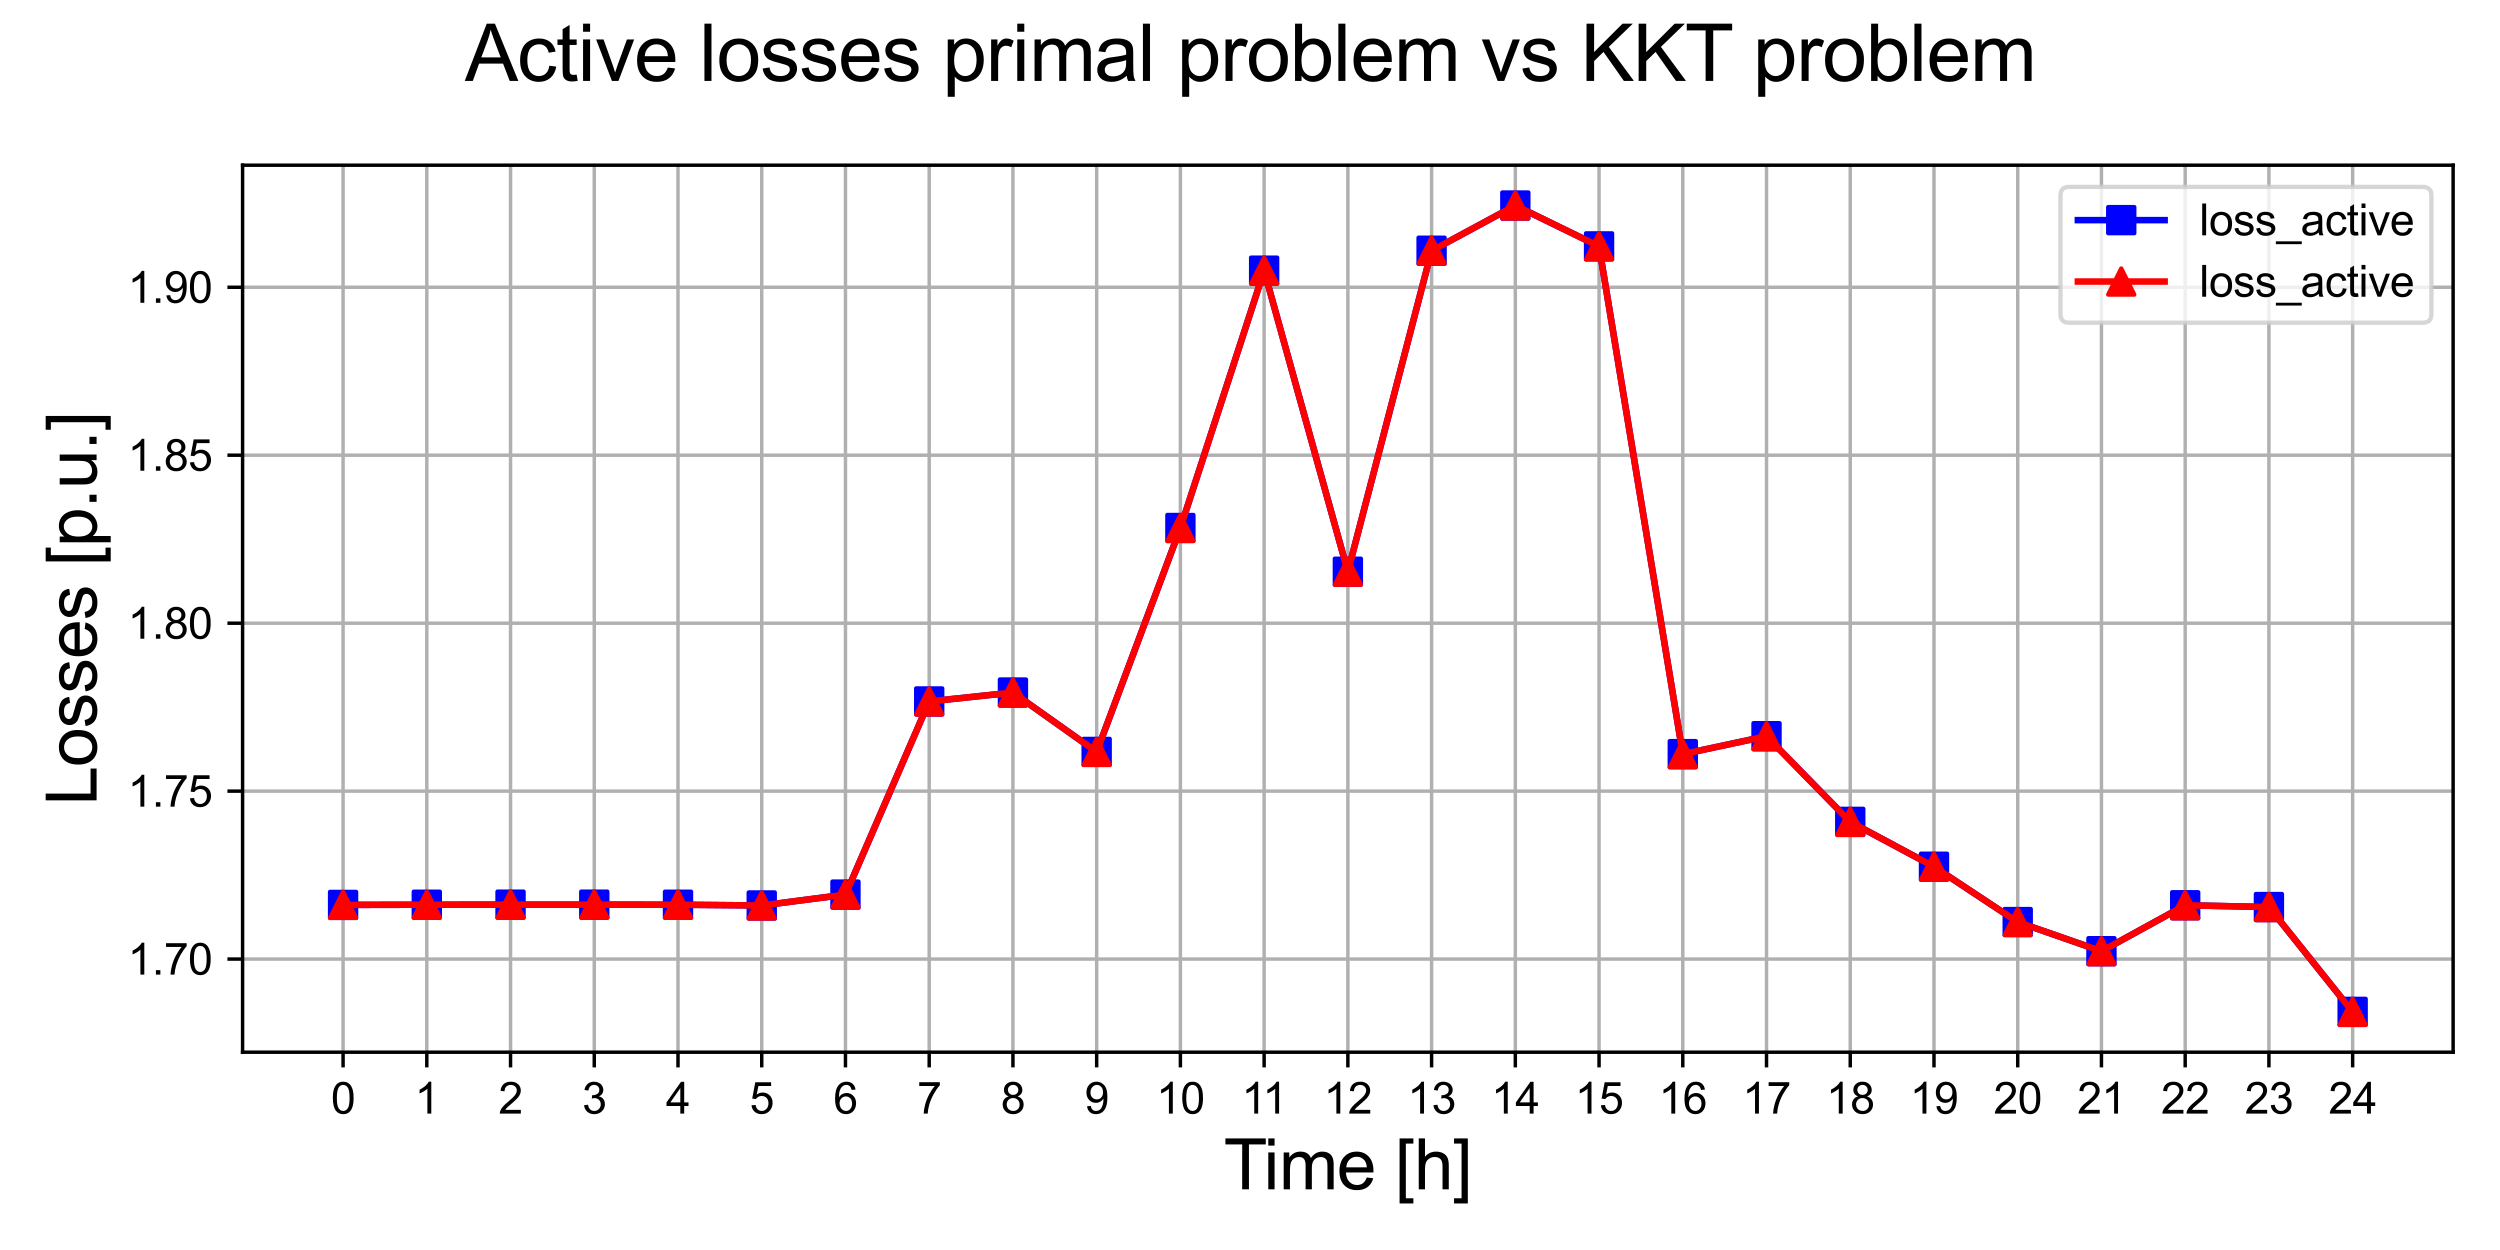 <?xml version="1.0" encoding="utf-8" standalone="no"?>
<!DOCTYPE svg PUBLIC "-//W3C//DTD SVG 1.1//EN"
  "http://www.w3.org/Graphics/SVG/1.1/DTD/svg11.dtd">
<svg xmlns:xlink="http://www.w3.org/1999/xlink" width="576pt" height="288pt" viewBox="0 0 576 288" xmlns="http://www.w3.org/2000/svg" version="1.1">
 <defs>
  <style type="text/css">*{stroke-linejoin: round; stroke-linecap: butt}</style>
 </defs>
 <g id="figure_1">
  <g id="patch_1">
   <path d="M 0 288 
L 576 288 
L 576 0 
L 0 0 
z
" style="fill: #ffffff"/>
  </g>
  <g id="axes_1">
   <g id="patch_2">
    <path d="M 55.893 242.422 
L 565.2 242.422 
L 565.2 38.062 
L 55.893 38.062 
z
" style="fill: #ffffff"/>
   </g>
   <g id="matplotlib.axis_1">
    <g id="xtick_1">
     <g id="line2d_1">
      <path d="M 79.044 242.422 
L 79.044 38.062 
" clip-path="url(#p1989ccbf6c)" style="fill: none; stroke: #b0b0b0; stroke-width: 0.8; stroke-linecap: square"/>
     </g>
     <g id="line2d_2">
      <defs>
       <path id="meb4fb61cfc" d="M 0 0 
L 0 3.5 
" style="stroke: #000000; stroke-width: 0.8"/>
      </defs>
      <g>
       <use xlink:href="#meb4fb61cfc" x="79.044" y="242.422" style="stroke: #000000; stroke-width: 0.8"/>
      </g>
     </g>
     <g id="text_1">
      <!-- 0 -->
      <g transform="translate(76.263 256.58)scale(0.1 -0.1)">
       <defs>
        <path id="ArialMT-30" d="M 266 2259 
Q 266 3072 433 3567 
Q 600 4063 929 4331 
Q 1259 4600 1759 4600 
Q 2128 4600 2406 4451 
Q 2684 4303 2865 4023 
Q 3047 3744 3150 3342 
Q 3253 2941 3253 2259 
Q 3253 1453 3087 958 
Q 2922 463 2592 192 
Q 2263 -78 1759 -78 
Q 1097 -78 719 397 
Q 266 969 266 2259 
z
M 844 2259 
Q 844 1131 1108 757 
Q 1372 384 1759 384 
Q 2147 384 2411 759 
Q 2675 1134 2675 2259 
Q 2675 3391 2411 3762 
Q 2147 4134 1753 4134 
Q 1366 4134 1134 3806 
Q 844 3388 844 2259 
z
" transform="scale(0.016)"/>
       </defs>
       <use xlink:href="#ArialMT-30"/>
      </g>
     </g>
    </g>
    <g id="xtick_2">
     <g id="line2d_3">
      <path d="M 98.336 242.422 
L 98.336 38.062 
" clip-path="url(#p1989ccbf6c)" style="fill: none; stroke: #b0b0b0; stroke-width: 0.8; stroke-linecap: square"/>
     </g>
     <g id="line2d_4">
      <g>
       <use xlink:href="#meb4fb61cfc" x="98.336" y="242.422" style="stroke: #000000; stroke-width: 0.8"/>
      </g>
     </g>
     <g id="text_2">
      <!-- 1 -->
      <g transform="translate(95.555 256.58)scale(0.1 -0.1)">
       <defs>
        <path id="ArialMT-31" d="M 2384 0 
L 1822 0 
L 1822 3584 
Q 1619 3391 1289 3197 
Q 959 3003 697 2906 
L 697 3450 
Q 1169 3672 1522 3987 
Q 1875 4303 2022 4600 
L 2384 4600 
L 2384 0 
z
" transform="scale(0.016)"/>
       </defs>
       <use xlink:href="#ArialMT-31"/>
      </g>
     </g>
    </g>
    <g id="xtick_3">
     <g id="line2d_5">
      <path d="M 117.628 242.422 
L 117.628 38.062 
" clip-path="url(#p1989ccbf6c)" style="fill: none; stroke: #b0b0b0; stroke-width: 0.8; stroke-linecap: square"/>
     </g>
     <g id="line2d_6">
      <g>
       <use xlink:href="#meb4fb61cfc" x="117.628" y="242.422" style="stroke: #000000; stroke-width: 0.8"/>
      </g>
     </g>
     <g id="text_3">
      <!-- 2 -->
      <g transform="translate(114.847 256.58)scale(0.1 -0.1)">
       <defs>
        <path id="ArialMT-32" d="M 3222 541 
L 3222 0 
L 194 0 
Q 188 203 259 391 
Q 375 700 629 1000 
Q 884 1300 1366 1694 
Q 2113 2306 2375 2664 
Q 2638 3022 2638 3341 
Q 2638 3675 2398 3904 
Q 2159 4134 1775 4134 
Q 1369 4134 1125 3890 
Q 881 3647 878 3216 
L 300 3275 
Q 359 3922 746 4261 
Q 1134 4600 1788 4600 
Q 2447 4600 2831 4234 
Q 3216 3869 3216 3328 
Q 3216 3053 3103 2787 
Q 2991 2522 2730 2228 
Q 2469 1934 1863 1422 
Q 1356 997 1212 845 
Q 1069 694 975 541 
L 3222 541 
z
" transform="scale(0.016)"/>
       </defs>
       <use xlink:href="#ArialMT-32"/>
      </g>
     </g>
    </g>
    <g id="xtick_4">
     <g id="line2d_7">
      <path d="M 136.919 242.422 
L 136.919 38.062 
" clip-path="url(#p1989ccbf6c)" style="fill: none; stroke: #b0b0b0; stroke-width: 0.8; stroke-linecap: square"/>
     </g>
     <g id="line2d_8">
      <g>
       <use xlink:href="#meb4fb61cfc" x="136.919" y="242.422" style="stroke: #000000; stroke-width: 0.8"/>
      </g>
     </g>
     <g id="text_4">
      <!-- 3 -->
      <g transform="translate(134.139 256.58)scale(0.1 -0.1)">
       <defs>
        <path id="ArialMT-33" d="M 269 1209 
L 831 1284 
Q 928 806 1161 595 
Q 1394 384 1728 384 
Q 2125 384 2398 659 
Q 2672 934 2672 1341 
Q 2672 1728 2419 1979 
Q 2166 2231 1775 2231 
Q 1616 2231 1378 2169 
L 1441 2663 
Q 1497 2656 1531 2656 
Q 1891 2656 2178 2843 
Q 2466 3031 2466 3422 
Q 2466 3731 2256 3934 
Q 2047 4138 1716 4138 
Q 1388 4138 1169 3931 
Q 950 3725 888 3313 
L 325 3413 
Q 428 3978 793 4289 
Q 1159 4600 1703 4600 
Q 2078 4600 2393 4439 
Q 2709 4278 2876 4000 
Q 3044 3722 3044 3409 
Q 3044 3113 2884 2869 
Q 2725 2625 2413 2481 
Q 2819 2388 3044 2092 
Q 3269 1797 3269 1353 
Q 3269 753 2831 336 
Q 2394 -81 1725 -81 
Q 1122 -81 723 278 
Q 325 638 269 1209 
z
" transform="scale(0.016)"/>
       </defs>
       <use xlink:href="#ArialMT-33"/>
      </g>
     </g>
    </g>
    <g id="xtick_5">
     <g id="line2d_9">
      <path d="M 156.211 242.422 
L 156.211 38.062 
" clip-path="url(#p1989ccbf6c)" style="fill: none; stroke: #b0b0b0; stroke-width: 0.8; stroke-linecap: square"/>
     </g>
     <g id="line2d_10">
      <g>
       <use xlink:href="#meb4fb61cfc" x="156.211" y="242.422" style="stroke: #000000; stroke-width: 0.8"/>
      </g>
     </g>
     <g id="text_5">
      <!-- 4 -->
      <g transform="translate(153.431 256.58)scale(0.1 -0.1)">
       <defs>
        <path id="ArialMT-34" d="M 2069 0 
L 2069 1097 
L 81 1097 
L 81 1613 
L 2172 4581 
L 2631 4581 
L 2631 1613 
L 3250 1613 
L 3250 1097 
L 2631 1097 
L 2631 0 
L 2069 0 
z
M 2069 1613 
L 2069 3678 
L 634 1613 
L 2069 1613 
z
" transform="scale(0.016)"/>
       </defs>
       <use xlink:href="#ArialMT-34"/>
      </g>
     </g>
    </g>
    <g id="xtick_6">
     <g id="line2d_11">
      <path d="M 175.503 242.422 
L 175.503 38.062 
" clip-path="url(#p1989ccbf6c)" style="fill: none; stroke: #b0b0b0; stroke-width: 0.8; stroke-linecap: square"/>
     </g>
     <g id="line2d_12">
      <g>
       <use xlink:href="#meb4fb61cfc" x="175.503" y="242.422" style="stroke: #000000; stroke-width: 0.8"/>
      </g>
     </g>
     <g id="text_6">
      <!-- 5 -->
      <g transform="translate(172.723 256.58)scale(0.1 -0.1)">
       <defs>
        <path id="ArialMT-35" d="M 266 1200 
L 856 1250 
Q 922 819 1161 601 
Q 1400 384 1738 384 
Q 2144 384 2425 690 
Q 2706 997 2706 1503 
Q 2706 1984 2436 2262 
Q 2166 2541 1728 2541 
Q 1456 2541 1237 2417 
Q 1019 2294 894 2097 
L 366 2166 
L 809 4519 
L 3088 4519 
L 3088 3981 
L 1259 3981 
L 1013 2750 
Q 1425 3038 1878 3038 
Q 2478 3038 2890 2622 
Q 3303 2206 3303 1553 
Q 3303 931 2941 478 
Q 2500 -78 1738 -78 
Q 1113 -78 717 272 
Q 322 622 266 1200 
z
" transform="scale(0.016)"/>
       </defs>
       <use xlink:href="#ArialMT-35"/>
      </g>
     </g>
    </g>
    <g id="xtick_7">
     <g id="line2d_13">
      <path d="M 194.795 242.422 
L 194.795 38.062 
" clip-path="url(#p1989ccbf6c)" style="fill: none; stroke: #b0b0b0; stroke-width: 0.8; stroke-linecap: square"/>
     </g>
     <g id="line2d_14">
      <g>
       <use xlink:href="#meb4fb61cfc" x="194.795" y="242.422" style="stroke: #000000; stroke-width: 0.8"/>
      </g>
     </g>
     <g id="text_7">
      <!-- 6 -->
      <g transform="translate(192.015 256.58)scale(0.1 -0.1)">
       <defs>
        <path id="ArialMT-36" d="M 3184 3459 
L 2625 3416 
Q 2550 3747 2413 3897 
Q 2184 4138 1850 4138 
Q 1581 4138 1378 3988 
Q 1113 3794 959 3422 
Q 806 3050 800 2363 
Q 1003 2672 1297 2822 
Q 1591 2972 1913 2972 
Q 2475 2972 2870 2558 
Q 3266 2144 3266 1488 
Q 3266 1056 3080 686 
Q 2894 316 2569 119 
Q 2244 -78 1831 -78 
Q 1128 -78 684 439 
Q 241 956 241 2144 
Q 241 3472 731 4075 
Q 1159 4600 1884 4600 
Q 2425 4600 2770 4297 
Q 3116 3994 3184 3459 
z
M 888 1484 
Q 888 1194 1011 928 
Q 1134 663 1356 523 
Q 1578 384 1822 384 
Q 2178 384 2434 671 
Q 2691 959 2691 1453 
Q 2691 1928 2437 2201 
Q 2184 2475 1800 2475 
Q 1419 2475 1153 2201 
Q 888 1928 888 1484 
z
" transform="scale(0.016)"/>
       </defs>
       <use xlink:href="#ArialMT-36"/>
      </g>
     </g>
    </g>
    <g id="xtick_8">
     <g id="line2d_15">
      <path d="M 214.087 242.422 
L 214.087 38.062 
" clip-path="url(#p1989ccbf6c)" style="fill: none; stroke: #b0b0b0; stroke-width: 0.8; stroke-linecap: square"/>
     </g>
     <g id="line2d_16">
      <g>
       <use xlink:href="#meb4fb61cfc" x="214.087" y="242.422" style="stroke: #000000; stroke-width: 0.8"/>
      </g>
     </g>
     <g id="text_8">
      <!-- 7 -->
      <g transform="translate(211.307 256.58)scale(0.1 -0.1)">
       <defs>
        <path id="ArialMT-37" d="M 303 3981 
L 303 4522 
L 3269 4522 
L 3269 4084 
Q 2831 3619 2401 2847 
Q 1972 2075 1738 1259 
Q 1569 684 1522 0 
L 944 0 
Q 953 541 1156 1306 
Q 1359 2072 1739 2783 
Q 2119 3494 2547 3981 
L 303 3981 
z
" transform="scale(0.016)"/>
       </defs>
       <use xlink:href="#ArialMT-37"/>
      </g>
     </g>
    </g>
    <g id="xtick_9">
     <g id="line2d_17">
      <path d="M 233.379 242.422 
L 233.379 38.062 
" clip-path="url(#p1989ccbf6c)" style="fill: none; stroke: #b0b0b0; stroke-width: 0.8; stroke-linecap: square"/>
     </g>
     <g id="line2d_18">
      <g>
       <use xlink:href="#meb4fb61cfc" x="233.379" y="242.422" style="stroke: #000000; stroke-width: 0.8"/>
      </g>
     </g>
     <g id="text_9">
      <!-- 8 -->
      <g transform="translate(230.599 256.58)scale(0.1 -0.1)">
       <defs>
        <path id="ArialMT-38" d="M 1131 2484 
Q 781 2613 612 2850 
Q 444 3088 444 3419 
Q 444 3919 803 4259 
Q 1163 4600 1759 4600 
Q 2359 4600 2725 4251 
Q 3091 3903 3091 3403 
Q 3091 3084 2923 2848 
Q 2756 2613 2416 2484 
Q 2838 2347 3058 2040 
Q 3278 1734 3278 1309 
Q 3278 722 2862 322 
Q 2447 -78 1769 -78 
Q 1091 -78 675 323 
Q 259 725 259 1325 
Q 259 1772 486 2073 
Q 713 2375 1131 2484 
z
M 1019 3438 
Q 1019 3113 1228 2906 
Q 1438 2700 1772 2700 
Q 2097 2700 2305 2904 
Q 2513 3109 2513 3406 
Q 2513 3716 2298 3927 
Q 2084 4138 1766 4138 
Q 1444 4138 1231 3931 
Q 1019 3725 1019 3438 
z
M 838 1322 
Q 838 1081 952 856 
Q 1066 631 1291 507 
Q 1516 384 1775 384 
Q 2178 384 2440 643 
Q 2703 903 2703 1303 
Q 2703 1709 2433 1975 
Q 2163 2241 1756 2241 
Q 1359 2241 1098 1978 
Q 838 1716 838 1322 
z
" transform="scale(0.016)"/>
       </defs>
       <use xlink:href="#ArialMT-38"/>
      </g>
     </g>
    </g>
    <g id="xtick_10">
     <g id="line2d_19">
      <path d="M 252.671 242.422 
L 252.671 38.062 
" clip-path="url(#p1989ccbf6c)" style="fill: none; stroke: #b0b0b0; stroke-width: 0.8; stroke-linecap: square"/>
     </g>
     <g id="line2d_20">
      <g>
       <use xlink:href="#meb4fb61cfc" x="252.671" y="242.422" style="stroke: #000000; stroke-width: 0.8"/>
      </g>
     </g>
     <g id="text_10">
      <!-- 9 -->
      <g transform="translate(249.891 256.58)scale(0.1 -0.1)">
       <defs>
        <path id="ArialMT-39" d="M 350 1059 
L 891 1109 
Q 959 728 1153 556 
Q 1347 384 1650 384 
Q 1909 384 2104 503 
Q 2300 622 2425 820 
Q 2550 1019 2634 1356 
Q 2719 1694 2719 2044 
Q 2719 2081 2716 2156 
Q 2547 1888 2255 1720 
Q 1963 1553 1622 1553 
Q 1053 1553 659 1965 
Q 266 2378 266 3053 
Q 266 3750 677 4175 
Q 1088 4600 1706 4600 
Q 2153 4600 2523 4359 
Q 2894 4119 3086 3673 
Q 3278 3228 3278 2384 
Q 3278 1506 3087 986 
Q 2897 466 2520 194 
Q 2144 -78 1638 -78 
Q 1100 -78 759 220 
Q 419 519 350 1059 
z
M 2653 3081 
Q 2653 3566 2395 3850 
Q 2138 4134 1775 4134 
Q 1400 4134 1122 3828 
Q 844 3522 844 3034 
Q 844 2597 1108 2323 
Q 1372 2050 1759 2050 
Q 2150 2050 2401 2323 
Q 2653 2597 2653 3081 
z
" transform="scale(0.016)"/>
       </defs>
       <use xlink:href="#ArialMT-39"/>
      </g>
     </g>
    </g>
    <g id="xtick_11">
     <g id="line2d_21">
      <path d="M 271.963 242.422 
L 271.963 38.062 
" clip-path="url(#p1989ccbf6c)" style="fill: none; stroke: #b0b0b0; stroke-width: 0.8; stroke-linecap: square"/>
     </g>
     <g id="line2d_22">
      <g>
       <use xlink:href="#meb4fb61cfc" x="271.963" y="242.422" style="stroke: #000000; stroke-width: 0.8"/>
      </g>
     </g>
     <g id="text_11">
      <!-- 10 -->
      <g transform="translate(266.402 256.58)scale(0.1 -0.1)">
       <use xlink:href="#ArialMT-31"/>
       <use xlink:href="#ArialMT-30" x="55.615"/>
      </g>
     </g>
    </g>
    <g id="xtick_12">
     <g id="line2d_23">
      <path d="M 291.255 242.422 
L 291.255 38.062 
" clip-path="url(#p1989ccbf6c)" style="fill: none; stroke: #b0b0b0; stroke-width: 0.8; stroke-linecap: square"/>
     </g>
     <g id="line2d_24">
      <g>
       <use xlink:href="#meb4fb61cfc" x="291.255" y="242.422" style="stroke: #000000; stroke-width: 0.8"/>
      </g>
     </g>
     <g id="text_12">
      <!-- 11 -->
      <g transform="translate(286.063 256.58)scale(0.1 -0.1)">
       <use xlink:href="#ArialMT-31"/>
       <use xlink:href="#ArialMT-31" x="48.24"/>
      </g>
     </g>
    </g>
    <g id="xtick_13">
     <g id="line2d_25">
      <path d="M 310.547 242.422 
L 310.547 38.062 
" clip-path="url(#p1989ccbf6c)" style="fill: none; stroke: #b0b0b0; stroke-width: 0.8; stroke-linecap: square"/>
     </g>
     <g id="line2d_26">
      <g>
       <use xlink:href="#meb4fb61cfc" x="310.547" y="242.422" style="stroke: #000000; stroke-width: 0.8"/>
      </g>
     </g>
     <g id="text_13">
      <!-- 12 -->
      <g transform="translate(304.986 256.58)scale(0.1 -0.1)">
       <use xlink:href="#ArialMT-31"/>
       <use xlink:href="#ArialMT-32" x="55.615"/>
      </g>
     </g>
    </g>
    <g id="xtick_14">
     <g id="line2d_27">
      <path d="M 329.839 242.422 
L 329.839 38.062 
" clip-path="url(#p1989ccbf6c)" style="fill: none; stroke: #b0b0b0; stroke-width: 0.8; stroke-linecap: square"/>
     </g>
     <g id="line2d_28">
      <g>
       <use xlink:href="#meb4fb61cfc" x="329.839" y="242.422" style="stroke: #000000; stroke-width: 0.8"/>
      </g>
     </g>
     <g id="text_14">
      <!-- 13 -->
      <g transform="translate(324.278 256.58)scale(0.1 -0.1)">
       <use xlink:href="#ArialMT-31"/>
       <use xlink:href="#ArialMT-33" x="55.615"/>
      </g>
     </g>
    </g>
    <g id="xtick_15">
     <g id="line2d_29">
      <path d="M 349.131 242.422 
L 349.131 38.062 
" clip-path="url(#p1989ccbf6c)" style="fill: none; stroke: #b0b0b0; stroke-width: 0.8; stroke-linecap: square"/>
     </g>
     <g id="line2d_30">
      <g>
       <use xlink:href="#meb4fb61cfc" x="349.131" y="242.422" style="stroke: #000000; stroke-width: 0.8"/>
      </g>
     </g>
     <g id="text_15">
      <!-- 14 -->
      <g transform="translate(343.57 256.58)scale(0.1 -0.1)">
       <use xlink:href="#ArialMT-31"/>
       <use xlink:href="#ArialMT-34" x="55.615"/>
      </g>
     </g>
    </g>
    <g id="xtick_16">
     <g id="line2d_31">
      <path d="M 368.422 242.422 
L 368.422 38.062 
" clip-path="url(#p1989ccbf6c)" style="fill: none; stroke: #b0b0b0; stroke-width: 0.8; stroke-linecap: square"/>
     </g>
     <g id="line2d_32">
      <g>
       <use xlink:href="#meb4fb61cfc" x="368.422" y="242.422" style="stroke: #000000; stroke-width: 0.8"/>
      </g>
     </g>
     <g id="text_16">
      <!-- 15 -->
      <g transform="translate(362.862 256.58)scale(0.1 -0.1)">
       <use xlink:href="#ArialMT-31"/>
       <use xlink:href="#ArialMT-35" x="55.615"/>
      </g>
     </g>
    </g>
    <g id="xtick_17">
     <g id="line2d_33">
      <path d="M 387.714 242.422 
L 387.714 38.062 
" clip-path="url(#p1989ccbf6c)" style="fill: none; stroke: #b0b0b0; stroke-width: 0.8; stroke-linecap: square"/>
     </g>
     <g id="line2d_34">
      <g>
       <use xlink:href="#meb4fb61cfc" x="387.714" y="242.422" style="stroke: #000000; stroke-width: 0.8"/>
      </g>
     </g>
     <g id="text_17">
      <!-- 16 -->
      <g transform="translate(382.153 256.58)scale(0.1 -0.1)">
       <use xlink:href="#ArialMT-31"/>
       <use xlink:href="#ArialMT-36" x="55.615"/>
      </g>
     </g>
    </g>
    <g id="xtick_18">
     <g id="line2d_35">
      <path d="M 407.006 242.422 
L 407.006 38.062 
" clip-path="url(#p1989ccbf6c)" style="fill: none; stroke: #b0b0b0; stroke-width: 0.8; stroke-linecap: square"/>
     </g>
     <g id="line2d_36">
      <g>
       <use xlink:href="#meb4fb61cfc" x="407.006" y="242.422" style="stroke: #000000; stroke-width: 0.8"/>
      </g>
     </g>
     <g id="text_18">
      <!-- 17 -->
      <g transform="translate(401.445 256.58)scale(0.1 -0.1)">
       <use xlink:href="#ArialMT-31"/>
       <use xlink:href="#ArialMT-37" x="55.615"/>
      </g>
     </g>
    </g>
    <g id="xtick_19">
     <g id="line2d_37">
      <path d="M 426.298 242.422 
L 426.298 38.062 
" clip-path="url(#p1989ccbf6c)" style="fill: none; stroke: #b0b0b0; stroke-width: 0.8; stroke-linecap: square"/>
     </g>
     <g id="line2d_38">
      <g>
       <use xlink:href="#meb4fb61cfc" x="426.298" y="242.422" style="stroke: #000000; stroke-width: 0.8"/>
      </g>
     </g>
     <g id="text_19">
      <!-- 18 -->
      <g transform="translate(420.737 256.58)scale(0.1 -0.1)">
       <use xlink:href="#ArialMT-31"/>
       <use xlink:href="#ArialMT-38" x="55.615"/>
      </g>
     </g>
    </g>
    <g id="xtick_20">
     <g id="line2d_39">
      <path d="M 445.59 242.422 
L 445.59 38.062 
" clip-path="url(#p1989ccbf6c)" style="fill: none; stroke: #b0b0b0; stroke-width: 0.8; stroke-linecap: square"/>
     </g>
     <g id="line2d_40">
      <g>
       <use xlink:href="#meb4fb61cfc" x="445.59" y="242.422" style="stroke: #000000; stroke-width: 0.8"/>
      </g>
     </g>
     <g id="text_20">
      <!-- 19 -->
      <g transform="translate(440.029 256.58)scale(0.1 -0.1)">
       <use xlink:href="#ArialMT-31"/>
       <use xlink:href="#ArialMT-39" x="55.615"/>
      </g>
     </g>
    </g>
    <g id="xtick_21">
     <g id="line2d_41">
      <path d="M 464.882 242.422 
L 464.882 38.062 
" clip-path="url(#p1989ccbf6c)" style="fill: none; stroke: #b0b0b0; stroke-width: 0.8; stroke-linecap: square"/>
     </g>
     <g id="line2d_42">
      <g>
       <use xlink:href="#meb4fb61cfc" x="464.882" y="242.422" style="stroke: #000000; stroke-width: 0.8"/>
      </g>
     </g>
     <g id="text_21">
      <!-- 20 -->
      <g transform="translate(459.321 256.58)scale(0.1 -0.1)">
       <use xlink:href="#ArialMT-32"/>
       <use xlink:href="#ArialMT-30" x="55.615"/>
      </g>
     </g>
    </g>
    <g id="xtick_22">
     <g id="line2d_43">
      <path d="M 484.174 242.422 
L 484.174 38.062 
" clip-path="url(#p1989ccbf6c)" style="fill: none; stroke: #b0b0b0; stroke-width: 0.8; stroke-linecap: square"/>
     </g>
     <g id="line2d_44">
      <g>
       <use xlink:href="#meb4fb61cfc" x="484.174" y="242.422" style="stroke: #000000; stroke-width: 0.8"/>
      </g>
     </g>
     <g id="text_22">
      <!-- 21 -->
      <g transform="translate(478.613 256.58)scale(0.1 -0.1)">
       <use xlink:href="#ArialMT-32"/>
       <use xlink:href="#ArialMT-31" x="55.615"/>
      </g>
     </g>
    </g>
    <g id="xtick_23">
     <g id="line2d_45">
      <path d="M 503.466 242.422 
L 503.466 38.062 
" clip-path="url(#p1989ccbf6c)" style="fill: none; stroke: #b0b0b0; stroke-width: 0.8; stroke-linecap: square"/>
     </g>
     <g id="line2d_46">
      <g>
       <use xlink:href="#meb4fb61cfc" x="503.466" y="242.422" style="stroke: #000000; stroke-width: 0.8"/>
      </g>
     </g>
     <g id="text_23">
      <!-- 22 -->
      <g transform="translate(497.905 256.58)scale(0.1 -0.1)">
       <use xlink:href="#ArialMT-32"/>
       <use xlink:href="#ArialMT-32" x="55.615"/>
      </g>
     </g>
    </g>
    <g id="xtick_24">
     <g id="line2d_47">
      <path d="M 522.758 242.422 
L 522.758 38.062 
" clip-path="url(#p1989ccbf6c)" style="fill: none; stroke: #b0b0b0; stroke-width: 0.8; stroke-linecap: square"/>
     </g>
     <g id="line2d_48">
      <g>
       <use xlink:href="#meb4fb61cfc" x="522.758" y="242.422" style="stroke: #000000; stroke-width: 0.8"/>
      </g>
     </g>
     <g id="text_24">
      <!-- 23 -->
      <g transform="translate(517.197 256.58)scale(0.1 -0.1)">
       <use xlink:href="#ArialMT-32"/>
       <use xlink:href="#ArialMT-33" x="55.615"/>
      </g>
     </g>
    </g>
    <g id="xtick_25">
     <g id="line2d_49">
      <path d="M 542.05 242.422 
L 542.05 38.062 
" clip-path="url(#p1989ccbf6c)" style="fill: none; stroke: #b0b0b0; stroke-width: 0.8; stroke-linecap: square"/>
     </g>
     <g id="line2d_50">
      <g>
       <use xlink:href="#meb4fb61cfc" x="542.05" y="242.422" style="stroke: #000000; stroke-width: 0.8"/>
      </g>
     </g>
     <g id="text_25">
      <!-- 24 -->
      <g transform="translate(536.489 256.58)scale(0.1 -0.1)">
       <use xlink:href="#ArialMT-32"/>
       <use xlink:href="#ArialMT-34" x="55.615"/>
      </g>
     </g>
    </g>
    <g id="text_26">
     <!-- Time [h] -->
     <g transform="translate(281.954 274.02)scale(0.16 -0.16)">
      <defs>
       <path id="ArialMT-54" d="M 1659 0 
L 1659 4041 
L 150 4041 
L 150 4581 
L 3781 4581 
L 3781 4041 
L 2266 4041 
L 2266 0 
L 1659 0 
z
" transform="scale(0.016)"/>
       <path id="ArialMT-69" d="M 425 3934 
L 425 4581 
L 988 4581 
L 988 3934 
L 425 3934 
z
M 425 0 
L 425 3319 
L 988 3319 
L 988 0 
L 425 0 
z
" transform="scale(0.016)"/>
       <path id="ArialMT-6d" d="M 422 0 
L 422 3319 
L 925 3319 
L 925 2853 
Q 1081 3097 1340 3245 
Q 1600 3394 1931 3394 
Q 2300 3394 2536 3241 
Q 2772 3088 2869 2813 
Q 3263 3394 3894 3394 
Q 4388 3394 4653 3120 
Q 4919 2847 4919 2278 
L 4919 0 
L 4359 0 
L 4359 2091 
Q 4359 2428 4304 2576 
Q 4250 2725 4106 2815 
Q 3963 2906 3769 2906 
Q 3419 2906 3187 2673 
Q 2956 2441 2956 1928 
L 2956 0 
L 2394 0 
L 2394 2156 
Q 2394 2531 2256 2718 
Q 2119 2906 1806 2906 
Q 1569 2906 1367 2781 
Q 1166 2656 1075 2415 
Q 984 2175 984 1722 
L 984 0 
L 422 0 
z
" transform="scale(0.016)"/>
       <path id="ArialMT-65" d="M 2694 1069 
L 3275 997 
Q 3138 488 2766 206 
Q 2394 -75 1816 -75 
Q 1088 -75 661 373 
Q 234 822 234 1631 
Q 234 2469 665 2931 
Q 1097 3394 1784 3394 
Q 2450 3394 2872 2941 
Q 3294 2488 3294 1666 
Q 3294 1616 3291 1516 
L 816 1516 
Q 847 969 1125 678 
Q 1403 388 1819 388 
Q 2128 388 2347 550 
Q 2566 713 2694 1069 
z
M 847 1978 
L 2700 1978 
Q 2663 2397 2488 2606 
Q 2219 2931 1791 2931 
Q 1403 2931 1139 2672 
Q 875 2413 847 1978 
z
" transform="scale(0.016)"/>
       <path id="ArialMT-20" transform="scale(0.016)"/>
       <path id="ArialMT-5b" d="M 434 -1272 
L 434 4581 
L 1675 4581 
L 1675 4116 
L 997 4116 
L 997 -806 
L 1675 -806 
L 1675 -1272 
L 434 -1272 
z
" transform="scale(0.016)"/>
       <path id="ArialMT-68" d="M 422 0 
L 422 4581 
L 984 4581 
L 984 2938 
Q 1378 3394 1978 3394 
Q 2347 3394 2619 3248 
Q 2891 3103 3008 2847 
Q 3125 2591 3125 2103 
L 3125 0 
L 2563 0 
L 2563 2103 
Q 2563 2525 2380 2717 
Q 2197 2909 1863 2909 
Q 1613 2909 1392 2779 
Q 1172 2650 1078 2428 
Q 984 2206 984 1816 
L 984 0 
L 422 0 
z
" transform="scale(0.016)"/>
       <path id="ArialMT-5d" d="M 1363 -1272 
L 122 -1272 
L 122 -806 
L 800 -806 
L 800 4116 
L 122 4116 
L 122 4581 
L 1363 4581 
L 1363 -1272 
z
" transform="scale(0.016)"/>
      </defs>
      <use xlink:href="#ArialMT-54"/>
      <use xlink:href="#ArialMT-69" x="57.334"/>
      <use xlink:href="#ArialMT-6d" x="79.551"/>
      <use xlink:href="#ArialMT-65" x="162.852"/>
      <use xlink:href="#ArialMT-20" x="218.467"/>
      <use xlink:href="#ArialMT-5b" x="246.25"/>
      <use xlink:href="#ArialMT-68" x="274.033"/>
      <use xlink:href="#ArialMT-5d" x="329.648"/>
     </g>
    </g>
   </g>
   <g id="matplotlib.axis_2">
    <g id="ytick_1">
     <g id="line2d_51">
      <path d="M 55.893 220.971 
L 565.2 220.971 
" clip-path="url(#p1989ccbf6c)" style="fill: none; stroke: #b0b0b0; stroke-width: 0.8; stroke-linecap: square"/>
     </g>
     <g id="line2d_52">
      <defs>
       <path id="m8ca619fc9c" d="M 0 0 
L -3.5 0 
" style="stroke: #000000; stroke-width: 0.8"/>
      </defs>
      <g>
       <use xlink:href="#m8ca619fc9c" x="55.893" y="220.971" style="stroke: #000000; stroke-width: 0.8"/>
      </g>
     </g>
     <g id="text_27">
      <!-- 1.70 -->
      <g transform="translate(29.433 224.55)scale(0.1 -0.1)">
       <defs>
        <path id="ArialMT-2e" d="M 581 0 
L 581 641 
L 1222 641 
L 1222 0 
L 581 0 
z
" transform="scale(0.016)"/>
       </defs>
       <use xlink:href="#ArialMT-31"/>
       <use xlink:href="#ArialMT-2e" x="55.615"/>
       <use xlink:href="#ArialMT-37" x="83.398"/>
       <use xlink:href="#ArialMT-30" x="139.014"/>
      </g>
     </g>
    </g>
    <g id="ytick_2">
     <g id="line2d_53">
      <path d="M 55.893 182.275 
L 565.2 182.275 
" clip-path="url(#p1989ccbf6c)" style="fill: none; stroke: #b0b0b0; stroke-width: 0.8; stroke-linecap: square"/>
     </g>
     <g id="line2d_54">
      <g>
       <use xlink:href="#m8ca619fc9c" x="55.893" y="182.275" style="stroke: #000000; stroke-width: 0.8"/>
      </g>
     </g>
     <g id="text_28">
      <!-- 1.75 -->
      <g transform="translate(29.433 185.854)scale(0.1 -0.1)">
       <use xlink:href="#ArialMT-31"/>
       <use xlink:href="#ArialMT-2e" x="55.615"/>
       <use xlink:href="#ArialMT-37" x="83.398"/>
       <use xlink:href="#ArialMT-35" x="139.014"/>
      </g>
     </g>
    </g>
    <g id="ytick_3">
     <g id="line2d_55">
      <path d="M 55.893 143.579 
L 565.2 143.579 
" clip-path="url(#p1989ccbf6c)" style="fill: none; stroke: #b0b0b0; stroke-width: 0.8; stroke-linecap: square"/>
     </g>
     <g id="line2d_56">
      <g>
       <use xlink:href="#m8ca619fc9c" x="55.893" y="143.579" style="stroke: #000000; stroke-width: 0.8"/>
      </g>
     </g>
     <g id="text_29">
      <!-- 1.80 -->
      <g transform="translate(29.433 147.158)scale(0.1 -0.1)">
       <use xlink:href="#ArialMT-31"/>
       <use xlink:href="#ArialMT-2e" x="55.615"/>
       <use xlink:href="#ArialMT-38" x="83.398"/>
       <use xlink:href="#ArialMT-30" x="139.014"/>
      </g>
     </g>
    </g>
    <g id="ytick_4">
     <g id="line2d_57">
      <path d="M 55.893 104.883 
L 565.2 104.883 
" clip-path="url(#p1989ccbf6c)" style="fill: none; stroke: #b0b0b0; stroke-width: 0.8; stroke-linecap: square"/>
     </g>
     <g id="line2d_58">
      <g>
       <use xlink:href="#m8ca619fc9c" x="55.893" y="104.883" style="stroke: #000000; stroke-width: 0.8"/>
      </g>
     </g>
     <g id="text_30">
      <!-- 1.85 -->
      <g transform="translate(29.433 108.462)scale(0.1 -0.1)">
       <use xlink:href="#ArialMT-31"/>
       <use xlink:href="#ArialMT-2e" x="55.615"/>
       <use xlink:href="#ArialMT-38" x="83.398"/>
       <use xlink:href="#ArialMT-35" x="139.014"/>
      </g>
     </g>
    </g>
    <g id="ytick_5">
     <g id="line2d_59">
      <path d="M 55.893 66.186 
L 565.2 66.186 
" clip-path="url(#p1989ccbf6c)" style="fill: none; stroke: #b0b0b0; stroke-width: 0.8; stroke-linecap: square"/>
     </g>
     <g id="line2d_60">
      <g>
       <use xlink:href="#m8ca619fc9c" x="55.893" y="66.186" style="stroke: #000000; stroke-width: 0.8"/>
      </g>
     </g>
     <g id="text_31">
      <!-- 1.90 -->
      <g transform="translate(29.433 69.765)scale(0.1 -0.1)">
       <use xlink:href="#ArialMT-31"/>
       <use xlink:href="#ArialMT-2e" x="55.615"/>
       <use xlink:href="#ArialMT-39" x="83.398"/>
       <use xlink:href="#ArialMT-30" x="139.014"/>
      </g>
     </g>
    </g>
    <g id="text_32">
     <!-- Losses [p.u.] -->
     <g transform="translate(22.253 185.598)rotate(-90)scale(0.16 -0.16)">
      <defs>
       <path id="ArialMT-4c" d="M 469 0 
L 469 4581 
L 1075 4581 
L 1075 541 
L 3331 541 
L 3331 0 
L 469 0 
z
" transform="scale(0.016)"/>
       <path id="ArialMT-6f" d="M 213 1659 
Q 213 2581 725 3025 
Q 1153 3394 1769 3394 
Q 2453 3394 2887 2945 
Q 3322 2497 3322 1706 
Q 3322 1066 3130 698 
Q 2938 331 2570 128 
Q 2203 -75 1769 -75 
Q 1072 -75 642 372 
Q 213 819 213 1659 
z
M 791 1659 
Q 791 1022 1069 705 
Q 1347 388 1769 388 
Q 2188 388 2466 706 
Q 2744 1025 2744 1678 
Q 2744 2294 2464 2611 
Q 2184 2928 1769 2928 
Q 1347 2928 1069 2612 
Q 791 2297 791 1659 
z
" transform="scale(0.016)"/>
       <path id="ArialMT-73" d="M 197 991 
L 753 1078 
Q 800 744 1014 566 
Q 1228 388 1613 388 
Q 2000 388 2187 545 
Q 2375 703 2375 916 
Q 2375 1106 2209 1216 
Q 2094 1291 1634 1406 
Q 1016 1563 777 1677 
Q 538 1791 414 1992 
Q 291 2194 291 2438 
Q 291 2659 392 2848 
Q 494 3038 669 3163 
Q 800 3259 1026 3326 
Q 1253 3394 1513 3394 
Q 1903 3394 2198 3281 
Q 2494 3169 2634 2976 
Q 2775 2784 2828 2463 
L 2278 2388 
Q 2241 2644 2061 2787 
Q 1881 2931 1553 2931 
Q 1166 2931 1000 2803 
Q 834 2675 834 2503 
Q 834 2394 903 2306 
Q 972 2216 1119 2156 
Q 1203 2125 1616 2013 
Q 2213 1853 2448 1751 
Q 2684 1650 2818 1456 
Q 2953 1263 2953 975 
Q 2953 694 2789 445 
Q 2625 197 2315 61 
Q 2006 -75 1616 -75 
Q 969 -75 630 194 
Q 291 463 197 991 
z
" transform="scale(0.016)"/>
       <path id="ArialMT-70" d="M 422 -1272 
L 422 3319 
L 934 3319 
L 934 2888 
Q 1116 3141 1344 3267 
Q 1572 3394 1897 3394 
Q 2322 3394 2647 3175 
Q 2972 2956 3137 2557 
Q 3303 2159 3303 1684 
Q 3303 1175 3120 767 
Q 2938 359 2589 142 
Q 2241 -75 1856 -75 
Q 1575 -75 1351 44 
Q 1128 163 984 344 
L 984 -1272 
L 422 -1272 
z
M 931 1641 
Q 931 1000 1190 694 
Q 1450 388 1819 388 
Q 2194 388 2461 705 
Q 2728 1022 2728 1688 
Q 2728 2322 2467 2637 
Q 2206 2953 1844 2953 
Q 1484 2953 1207 2617 
Q 931 2281 931 1641 
z
" transform="scale(0.016)"/>
       <path id="ArialMT-75" d="M 2597 0 
L 2597 488 
Q 2209 -75 1544 -75 
Q 1250 -75 995 37 
Q 741 150 617 320 
Q 494 491 444 738 
Q 409 903 409 1263 
L 409 3319 
L 972 3319 
L 972 1478 
Q 972 1038 1006 884 
Q 1059 663 1231 536 
Q 1403 409 1656 409 
Q 1909 409 2131 539 
Q 2353 669 2445 892 
Q 2538 1116 2538 1541 
L 2538 3319 
L 3100 3319 
L 3100 0 
L 2597 0 
z
" transform="scale(0.016)"/>
      </defs>
      <use xlink:href="#ArialMT-4c"/>
      <use xlink:href="#ArialMT-6f" x="55.615"/>
      <use xlink:href="#ArialMT-73" x="111.23"/>
      <use xlink:href="#ArialMT-73" x="161.23"/>
      <use xlink:href="#ArialMT-65" x="211.23"/>
      <use xlink:href="#ArialMT-73" x="266.846"/>
      <use xlink:href="#ArialMT-20" x="316.846"/>
      <use xlink:href="#ArialMT-5b" x="344.629"/>
      <use xlink:href="#ArialMT-70" x="372.412"/>
      <use xlink:href="#ArialMT-2e" x="428.027"/>
      <use xlink:href="#ArialMT-75" x="455.811"/>
      <use xlink:href="#ArialMT-2e" x="511.426"/>
      <use xlink:href="#ArialMT-5d" x="539.209"/>
     </g>
    </g>
   </g>
   <g id="line2d_61">
    <path d="M 79.044 208.49 
L 98.336 208.447 
L 117.628 208.428 
L 136.919 208.43 
L 156.211 208.447 
L 175.503 208.623 
L 194.795 206.118 
L 214.087 161.615 
L 233.379 159.557 
L 252.671 173.239 
L 271.963 121.645 
L 291.255 62.36 
L 310.547 131.721 
L 329.839 57.766 
L 349.131 47.351 
L 368.422 56.763 
L 387.714 173.757 
L 407.006 169.626 
L 426.298 189.354 
L 445.59 199.692 
L 464.882 212.437 
L 484.174 219.162 
L 503.466 208.573 
L 522.758 208.983 
L 542.05 233.133 
" clip-path="url(#p1989ccbf6c)" style="fill: none; stroke: #0000ff; stroke-width: 1.5; stroke-linecap: square"/>
    <defs>
     <path id="m46e631f9a6" d="M -3 3 
L 3 3 
L 3 -3 
L -3 -3 
z
" style="stroke: #0000ff; stroke-linejoin: miter"/>
    </defs>
    <g clip-path="url(#p1989ccbf6c)">
     <use xlink:href="#m46e631f9a6" x="79.044" y="208.49" style="fill: #0000ff; stroke: #0000ff; stroke-linejoin: miter"/>
     <use xlink:href="#m46e631f9a6" x="98.336" y="208.447" style="fill: #0000ff; stroke: #0000ff; stroke-linejoin: miter"/>
     <use xlink:href="#m46e631f9a6" x="117.628" y="208.428" style="fill: #0000ff; stroke: #0000ff; stroke-linejoin: miter"/>
     <use xlink:href="#m46e631f9a6" x="136.919" y="208.43" style="fill: #0000ff; stroke: #0000ff; stroke-linejoin: miter"/>
     <use xlink:href="#m46e631f9a6" x="156.211" y="208.447" style="fill: #0000ff; stroke: #0000ff; stroke-linejoin: miter"/>
     <use xlink:href="#m46e631f9a6" x="175.503" y="208.623" style="fill: #0000ff; stroke: #0000ff; stroke-linejoin: miter"/>
     <use xlink:href="#m46e631f9a6" x="194.795" y="206.118" style="fill: #0000ff; stroke: #0000ff; stroke-linejoin: miter"/>
     <use xlink:href="#m46e631f9a6" x="214.087" y="161.615" style="fill: #0000ff; stroke: #0000ff; stroke-linejoin: miter"/>
     <use xlink:href="#m46e631f9a6" x="233.379" y="159.557" style="fill: #0000ff; stroke: #0000ff; stroke-linejoin: miter"/>
     <use xlink:href="#m46e631f9a6" x="252.671" y="173.239" style="fill: #0000ff; stroke: #0000ff; stroke-linejoin: miter"/>
     <use xlink:href="#m46e631f9a6" x="271.963" y="121.645" style="fill: #0000ff; stroke: #0000ff; stroke-linejoin: miter"/>
     <use xlink:href="#m46e631f9a6" x="291.255" y="62.36" style="fill: #0000ff; stroke: #0000ff; stroke-linejoin: miter"/>
     <use xlink:href="#m46e631f9a6" x="310.547" y="131.721" style="fill: #0000ff; stroke: #0000ff; stroke-linejoin: miter"/>
     <use xlink:href="#m46e631f9a6" x="329.839" y="57.766" style="fill: #0000ff; stroke: #0000ff; stroke-linejoin: miter"/>
     <use xlink:href="#m46e631f9a6" x="349.131" y="47.351" style="fill: #0000ff; stroke: #0000ff; stroke-linejoin: miter"/>
     <use xlink:href="#m46e631f9a6" x="368.422" y="56.763" style="fill: #0000ff; stroke: #0000ff; stroke-linejoin: miter"/>
     <use xlink:href="#m46e631f9a6" x="387.714" y="173.757" style="fill: #0000ff; stroke: #0000ff; stroke-linejoin: miter"/>
     <use xlink:href="#m46e631f9a6" x="407.006" y="169.626" style="fill: #0000ff; stroke: #0000ff; stroke-linejoin: miter"/>
     <use xlink:href="#m46e631f9a6" x="426.298" y="189.354" style="fill: #0000ff; stroke: #0000ff; stroke-linejoin: miter"/>
     <use xlink:href="#m46e631f9a6" x="445.59" y="199.692" style="fill: #0000ff; stroke: #0000ff; stroke-linejoin: miter"/>
     <use xlink:href="#m46e631f9a6" x="464.882" y="212.437" style="fill: #0000ff; stroke: #0000ff; stroke-linejoin: miter"/>
     <use xlink:href="#m46e631f9a6" x="484.174" y="219.162" style="fill: #0000ff; stroke: #0000ff; stroke-linejoin: miter"/>
     <use xlink:href="#m46e631f9a6" x="503.466" y="208.573" style="fill: #0000ff; stroke: #0000ff; stroke-linejoin: miter"/>
     <use xlink:href="#m46e631f9a6" x="522.758" y="208.983" style="fill: #0000ff; stroke: #0000ff; stroke-linejoin: miter"/>
     <use xlink:href="#m46e631f9a6" x="542.05" y="233.133" style="fill: #0000ff; stroke: #0000ff; stroke-linejoin: miter"/>
    </g>
   </g>
   <g id="line2d_62">
    <path d="M 79.044 208.49 
L 98.336 208.447 
L 117.628 208.428 
L 136.919 208.43 
L 156.211 208.447 
L 175.503 208.623 
L 194.795 206.118 
L 214.087 161.615 
L 233.379 159.557 
L 252.671 173.239 
L 271.963 121.645 
L 291.255 62.36 
L 310.547 131.721 
L 329.839 57.766 
L 349.131 47.351 
L 368.422 56.763 
L 387.714 173.757 
L 407.006 169.626 
L 426.298 189.354 
L 445.59 199.692 
L 464.882 212.437 
L 484.174 219.162 
L 503.466 208.573 
L 522.758 208.983 
L 542.05 233.133 
" clip-path="url(#p1989ccbf6c)" style="fill: none; stroke: #ff0000; stroke-width: 1.5; stroke-linecap: square"/>
    <defs>
     <path id="mfb869bbc48" d="M 0 -3 
L -3 3 
L 3 3 
z
" style="stroke: #ff0000; stroke-linejoin: miter"/>
    </defs>
    <g clip-path="url(#p1989ccbf6c)">
     <use xlink:href="#mfb869bbc48" x="79.044" y="208.49" style="fill: #ff0000; stroke: #ff0000; stroke-linejoin: miter"/>
     <use xlink:href="#mfb869bbc48" x="98.336" y="208.447" style="fill: #ff0000; stroke: #ff0000; stroke-linejoin: miter"/>
     <use xlink:href="#mfb869bbc48" x="117.628" y="208.428" style="fill: #ff0000; stroke: #ff0000; stroke-linejoin: miter"/>
     <use xlink:href="#mfb869bbc48" x="136.919" y="208.43" style="fill: #ff0000; stroke: #ff0000; stroke-linejoin: miter"/>
     <use xlink:href="#mfb869bbc48" x="156.211" y="208.447" style="fill: #ff0000; stroke: #ff0000; stroke-linejoin: miter"/>
     <use xlink:href="#mfb869bbc48" x="175.503" y="208.623" style="fill: #ff0000; stroke: #ff0000; stroke-linejoin: miter"/>
     <use xlink:href="#mfb869bbc48" x="194.795" y="206.118" style="fill: #ff0000; stroke: #ff0000; stroke-linejoin: miter"/>
     <use xlink:href="#mfb869bbc48" x="214.087" y="161.615" style="fill: #ff0000; stroke: #ff0000; stroke-linejoin: miter"/>
     <use xlink:href="#mfb869bbc48" x="233.379" y="159.557" style="fill: #ff0000; stroke: #ff0000; stroke-linejoin: miter"/>
     <use xlink:href="#mfb869bbc48" x="252.671" y="173.239" style="fill: #ff0000; stroke: #ff0000; stroke-linejoin: miter"/>
     <use xlink:href="#mfb869bbc48" x="271.963" y="121.645" style="fill: #ff0000; stroke: #ff0000; stroke-linejoin: miter"/>
     <use xlink:href="#mfb869bbc48" x="291.255" y="62.36" style="fill: #ff0000; stroke: #ff0000; stroke-linejoin: miter"/>
     <use xlink:href="#mfb869bbc48" x="310.547" y="131.721" style="fill: #ff0000; stroke: #ff0000; stroke-linejoin: miter"/>
     <use xlink:href="#mfb869bbc48" x="329.839" y="57.766" style="fill: #ff0000; stroke: #ff0000; stroke-linejoin: miter"/>
     <use xlink:href="#mfb869bbc48" x="349.131" y="47.351" style="fill: #ff0000; stroke: #ff0000; stroke-linejoin: miter"/>
     <use xlink:href="#mfb869bbc48" x="368.422" y="56.763" style="fill: #ff0000; stroke: #ff0000; stroke-linejoin: miter"/>
     <use xlink:href="#mfb869bbc48" x="387.714" y="173.757" style="fill: #ff0000; stroke: #ff0000; stroke-linejoin: miter"/>
     <use xlink:href="#mfb869bbc48" x="407.006" y="169.626" style="fill: #ff0000; stroke: #ff0000; stroke-linejoin: miter"/>
     <use xlink:href="#mfb869bbc48" x="426.298" y="189.354" style="fill: #ff0000; stroke: #ff0000; stroke-linejoin: miter"/>
     <use xlink:href="#mfb869bbc48" x="445.59" y="199.692" style="fill: #ff0000; stroke: #ff0000; stroke-linejoin: miter"/>
     <use xlink:href="#mfb869bbc48" x="464.882" y="212.437" style="fill: #ff0000; stroke: #ff0000; stroke-linejoin: miter"/>
     <use xlink:href="#mfb869bbc48" x="484.174" y="219.162" style="fill: #ff0000; stroke: #ff0000; stroke-linejoin: miter"/>
     <use xlink:href="#mfb869bbc48" x="503.466" y="208.573" style="fill: #ff0000; stroke: #ff0000; stroke-linejoin: miter"/>
     <use xlink:href="#mfb869bbc48" x="522.758" y="208.983" style="fill: #ff0000; stroke: #ff0000; stroke-linejoin: miter"/>
     <use xlink:href="#mfb869bbc48" x="542.05" y="233.133" style="fill: #ff0000; stroke: #ff0000; stroke-linejoin: miter"/>
    </g>
   </g>
   <g id="patch_3">
    <path d="M 55.893 242.422 
L 55.893 38.062 
" style="fill: none; stroke: #000000; stroke-width: 0.8; stroke-linejoin: miter; stroke-linecap: square"/>
   </g>
   <g id="patch_4">
    <path d="M 565.2 242.422 
L 565.2 38.062 
" style="fill: none; stroke: #000000; stroke-width: 0.8; stroke-linejoin: miter; stroke-linecap: square"/>
   </g>
   <g id="patch_5">
    <path d="M 55.893 242.422 
L 565.2 242.422 
" style="fill: none; stroke: #000000; stroke-width: 0.8; stroke-linejoin: miter; stroke-linecap: square"/>
   </g>
   <g id="patch_6">
    <path d="M 55.893 38.062 
L 565.2 38.062 
" style="fill: none; stroke: #000000; stroke-width: 0.8; stroke-linejoin: miter; stroke-linecap: square"/>
   </g>
   <g id="legend_1">
    <g id="patch_7">
     <path d="M 476.734 74.352 
L 558.2 74.352 
Q 560.2 74.352 560.2 72.352 
L 560.2 45.062 
Q 560.2 43.062 558.2 43.062 
L 476.734 43.062 
Q 474.734 43.062 474.734 45.062 
L 474.734 72.352 
Q 474.734 74.352 476.734 74.352 
z
" style="fill: #ffffff; opacity: 0.8; stroke: #cccccc; stroke-linejoin: miter"/>
    </g>
    <g id="line2d_63">
     <path d="M 478.734 50.719 
L 488.734 50.719 
L 498.734 50.719 
" style="fill: none; stroke: #0000ff; stroke-width: 1.5; stroke-linecap: square"/>
     <g>
      <use xlink:href="#m46e631f9a6" x="488.734" y="50.719" style="fill: #0000ff; stroke: #0000ff; stroke-linejoin: miter"/>
     </g>
    </g>
    <g id="text_33">
     <!-- loss_active -->
     <g transform="translate(506.734 54.219)scale(0.1 -0.1)">
      <defs>
       <path id="ArialMT-6c" d="M 409 0 
L 409 4581 
L 972 4581 
L 972 0 
L 409 0 
z
" transform="scale(0.016)"/>
       <path id="ArialMT-5f" d="M -97 -1272 
L -97 -866 
L 3631 -866 
L 3631 -1272 
L -97 -1272 
z
" transform="scale(0.016)"/>
       <path id="ArialMT-61" d="M 2588 409 
Q 2275 144 1986 34 
Q 1697 -75 1366 -75 
Q 819 -75 525 192 
Q 231 459 231 875 
Q 231 1119 342 1320 
Q 453 1522 633 1644 
Q 813 1766 1038 1828 
Q 1203 1872 1538 1913 
Q 2219 1994 2541 2106 
Q 2544 2222 2544 2253 
Q 2544 2597 2384 2738 
Q 2169 2928 1744 2928 
Q 1347 2928 1158 2789 
Q 969 2650 878 2297 
L 328 2372 
Q 403 2725 575 2942 
Q 747 3159 1072 3276 
Q 1397 3394 1825 3394 
Q 2250 3394 2515 3294 
Q 2781 3194 2906 3042 
Q 3031 2891 3081 2659 
Q 3109 2516 3109 2141 
L 3109 1391 
Q 3109 606 3145 398 
Q 3181 191 3288 0 
L 2700 0 
Q 2613 175 2588 409 
z
M 2541 1666 
Q 2234 1541 1622 1453 
Q 1275 1403 1131 1340 
Q 988 1278 909 1158 
Q 831 1038 831 891 
Q 831 666 1001 516 
Q 1172 366 1500 366 
Q 1825 366 2078 508 
Q 2331 650 2450 897 
Q 2541 1088 2541 1459 
L 2541 1666 
z
" transform="scale(0.016)"/>
       <path id="ArialMT-63" d="M 2588 1216 
L 3141 1144 
Q 3050 572 2676 248 
Q 2303 -75 1759 -75 
Q 1078 -75 664 370 
Q 250 816 250 1647 
Q 250 2184 428 2587 
Q 606 2991 970 3192 
Q 1334 3394 1763 3394 
Q 2303 3394 2647 3120 
Q 2991 2847 3088 2344 
L 2541 2259 
Q 2463 2594 2264 2762 
Q 2066 2931 1784 2931 
Q 1359 2931 1093 2626 
Q 828 2322 828 1663 
Q 828 994 1084 691 
Q 1341 388 1753 388 
Q 2084 388 2306 591 
Q 2528 794 2588 1216 
z
" transform="scale(0.016)"/>
       <path id="ArialMT-74" d="M 1650 503 
L 1731 6 
Q 1494 -44 1306 -44 
Q 1000 -44 831 53 
Q 663 150 594 308 
Q 525 466 525 972 
L 525 2881 
L 113 2881 
L 113 3319 
L 525 3319 
L 525 4141 
L 1084 4478 
L 1084 3319 
L 1650 3319 
L 1650 2881 
L 1084 2881 
L 1084 941 
Q 1084 700 1114 631 
Q 1144 563 1211 522 
Q 1278 481 1403 481 
Q 1497 481 1650 503 
z
" transform="scale(0.016)"/>
       <path id="ArialMT-76" d="M 1344 0 
L 81 3319 
L 675 3319 
L 1388 1331 
Q 1503 1009 1600 663 
Q 1675 925 1809 1294 
L 2547 3319 
L 3125 3319 
L 1869 0 
L 1344 0 
z
" transform="scale(0.016)"/>
      </defs>
      <use xlink:href="#ArialMT-6c"/>
      <use xlink:href="#ArialMT-6f" x="22.217"/>
      <use xlink:href="#ArialMT-73" x="77.832"/>
      <use xlink:href="#ArialMT-73" x="127.832"/>
      <use xlink:href="#ArialMT-5f" x="177.832"/>
      <use xlink:href="#ArialMT-61" x="233.447"/>
      <use xlink:href="#ArialMT-63" x="289.062"/>
      <use xlink:href="#ArialMT-74" x="339.062"/>
      <use xlink:href="#ArialMT-69" x="366.846"/>
      <use xlink:href="#ArialMT-76" x="389.062"/>
      <use xlink:href="#ArialMT-65" x="439.062"/>
     </g>
    </g>
    <g id="line2d_64">
     <path d="M 478.734 64.865 
L 488.734 64.865 
L 498.734 64.865 
" style="fill: none; stroke: #ff0000; stroke-width: 1.5; stroke-linecap: square"/>
     <g>
      <use xlink:href="#mfb869bbc48" x="488.734" y="64.865" style="fill: #ff0000; stroke: #ff0000; stroke-linejoin: miter"/>
     </g>
    </g>
    <g id="text_34">
     <!-- loss_active -->
     <g transform="translate(506.734 68.365)scale(0.1 -0.1)">
      <use xlink:href="#ArialMT-6c"/>
      <use xlink:href="#ArialMT-6f" x="22.217"/>
      <use xlink:href="#ArialMT-73" x="77.832"/>
      <use xlink:href="#ArialMT-73" x="127.832"/>
      <use xlink:href="#ArialMT-5f" x="177.832"/>
      <use xlink:href="#ArialMT-61" x="233.447"/>
      <use xlink:href="#ArialMT-63" x="289.062"/>
      <use xlink:href="#ArialMT-74" x="339.062"/>
      <use xlink:href="#ArialMT-69" x="366.846"/>
      <use xlink:href="#ArialMT-76" x="389.062"/>
      <use xlink:href="#ArialMT-65" x="439.062"/>
     </g>
    </g>
   </g>
  </g>
  <g id="text_35">
   <!-- Active losses primal problem vs KKT problem -->
   <g transform="translate(107.107 18.644)scale(0.18 -0.18)">
    <defs>
     <path id="ArialMT-41" d="M -9 0 
L 1750 4581 
L 2403 4581 
L 4278 0 
L 3588 0 
L 3053 1388 
L 1138 1388 
L 634 0 
L -9 0 
z
M 1313 1881 
L 2866 1881 
L 2388 3150 
Q 2169 3728 2063 4100 
Q 1975 3659 1816 3225 
L 1313 1881 
z
" transform="scale(0.016)"/>
     <path id="ArialMT-72" d="M 416 0 
L 416 3319 
L 922 3319 
L 922 2816 
Q 1116 3169 1280 3281 
Q 1444 3394 1641 3394 
Q 1925 3394 2219 3213 
L 2025 2691 
Q 1819 2813 1613 2813 
Q 1428 2813 1281 2702 
Q 1134 2591 1072 2394 
Q 978 2094 978 1738 
L 978 0 
L 416 0 
z
" transform="scale(0.016)"/>
     <path id="ArialMT-62" d="M 941 0 
L 419 0 
L 419 4581 
L 981 4581 
L 981 2947 
Q 1338 3394 1891 3394 
Q 2197 3394 2470 3270 
Q 2744 3147 2920 2923 
Q 3097 2700 3197 2384 
Q 3297 2069 3297 1709 
Q 3297 856 2875 390 
Q 2453 -75 1863 -75 
Q 1275 -75 941 416 
L 941 0 
z
M 934 1684 
Q 934 1088 1097 822 
Q 1363 388 1816 388 
Q 2184 388 2453 708 
Q 2722 1028 2722 1663 
Q 2722 2313 2464 2622 
Q 2206 2931 1841 2931 
Q 1472 2931 1203 2611 
Q 934 2291 934 1684 
z
" transform="scale(0.016)"/>
     <path id="ArialMT-4b" d="M 469 0 
L 469 4581 
L 1075 4581 
L 1075 2309 
L 3350 4581 
L 4172 4581 
L 2250 2725 
L 4256 0 
L 3456 0 
L 1825 2319 
L 1075 1588 
L 1075 0 
L 469 0 
z
" transform="scale(0.016)"/>
    </defs>
    <use xlink:href="#ArialMT-41"/>
    <use xlink:href="#ArialMT-63" x="66.699"/>
    <use xlink:href="#ArialMT-74" x="116.699"/>
    <use xlink:href="#ArialMT-69" x="144.482"/>
    <use xlink:href="#ArialMT-76" x="166.699"/>
    <use xlink:href="#ArialMT-65" x="216.699"/>
    <use xlink:href="#ArialMT-20" x="272.314"/>
    <use xlink:href="#ArialMT-6c" x="300.098"/>
    <use xlink:href="#ArialMT-6f" x="322.314"/>
    <use xlink:href="#ArialMT-73" x="377.93"/>
    <use xlink:href="#ArialMT-73" x="427.93"/>
    <use xlink:href="#ArialMT-65" x="477.93"/>
    <use xlink:href="#ArialMT-73" x="533.545"/>
    <use xlink:href="#ArialMT-20" x="583.545"/>
    <use xlink:href="#ArialMT-70" x="611.328"/>
    <use xlink:href="#ArialMT-72" x="666.943"/>
    <use xlink:href="#ArialMT-69" x="700.244"/>
    <use xlink:href="#ArialMT-6d" x="722.461"/>
    <use xlink:href="#ArialMT-61" x="805.762"/>
    <use xlink:href="#ArialMT-6c" x="861.377"/>
    <use xlink:href="#ArialMT-20" x="883.594"/>
    <use xlink:href="#ArialMT-70" x="911.377"/>
    <use xlink:href="#ArialMT-72" x="966.992"/>
    <use xlink:href="#ArialMT-6f" x="1000.293"/>
    <use xlink:href="#ArialMT-62" x="1055.908"/>
    <use xlink:href="#ArialMT-6c" x="1111.523"/>
    <use xlink:href="#ArialMT-65" x="1133.74"/>
    <use xlink:href="#ArialMT-6d" x="1189.355"/>
    <use xlink:href="#ArialMT-20" x="1272.656"/>
    <use xlink:href="#ArialMT-76" x="1300.439"/>
    <use xlink:href="#ArialMT-73" x="1350.439"/>
    <use xlink:href="#ArialMT-20" x="1400.439"/>
    <use xlink:href="#ArialMT-4b" x="1428.223"/>
    <use xlink:href="#ArialMT-4b" x="1494.922"/>
    <use xlink:href="#ArialMT-54" x="1561.621"/>
    <use xlink:href="#ArialMT-20" x="1620.955"/>
    <use xlink:href="#ArialMT-70" x="1648.738"/>
    <use xlink:href="#ArialMT-72" x="1704.354"/>
    <use xlink:href="#ArialMT-6f" x="1737.654"/>
    <use xlink:href="#ArialMT-62" x="1793.27"/>
    <use xlink:href="#ArialMT-6c" x="1848.885"/>
    <use xlink:href="#ArialMT-65" x="1871.102"/>
    <use xlink:href="#ArialMT-6d" x="1926.717"/>
   </g>
  </g>
 </g>
 <defs>
  <clipPath id="p1989ccbf6c">
   <rect x="55.893" y="38.062" width="509.307" height="204.361"/>
  </clipPath>
 </defs>
</svg>
